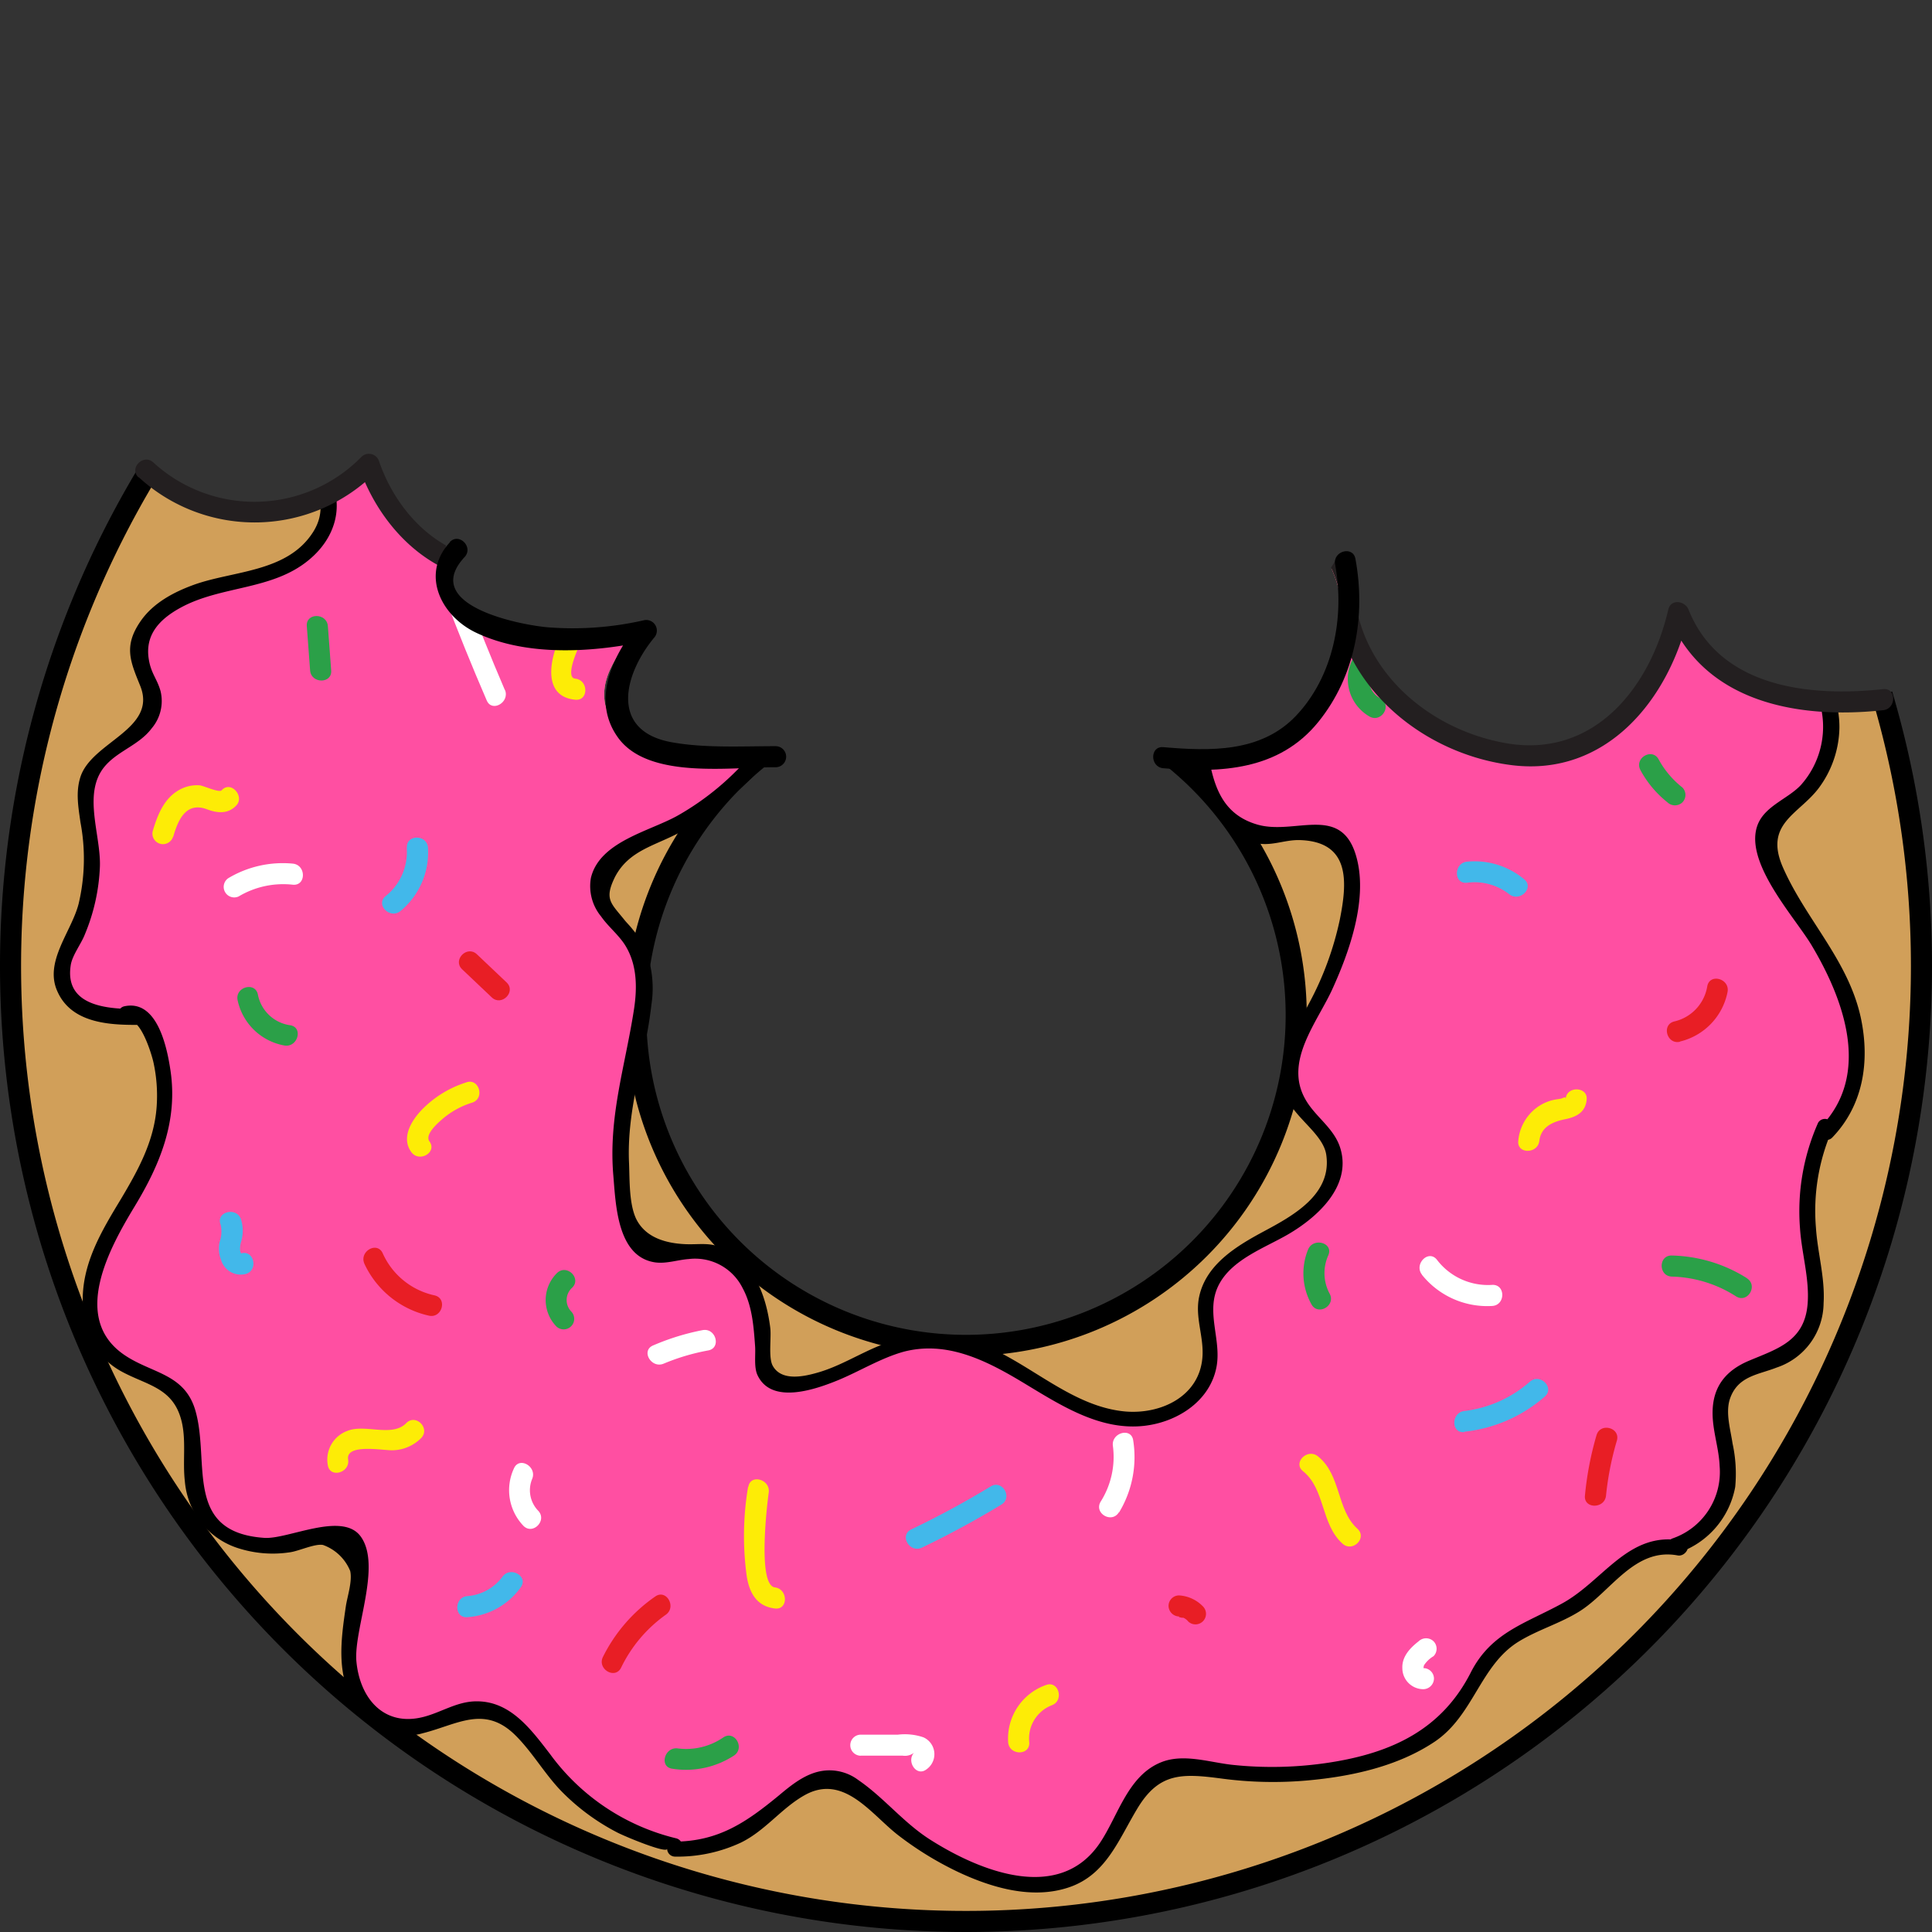 <svg xmlns="http://www.w3.org/2000/svg" xmlns:xlink="http://www.w3.org/1999/xlink" viewBox="0 0 275 275"><rect x="0" y="0" width="275" height="275" fill="#333333" stroke="none"/><defs><style>.cls-1{fill:none;}.cls-2{clip-path:url(#clip-path);}.cls-3{clip-path:url(#clip-path-2);}.cls-4{clip-path:url(#clip-path-3);}.cls-5{fill:#d19f59;stroke:#000;stroke-miterlimit:10;stroke-width:3px;}.cls-6{fill:#ff4fa2;}.cls-7{fill:#fdec06;}.cls-8{fill:#42b8ea;}.cls-9{fill:#2ba048;}.cls-10{fill:#e81e25;}.cls-11{fill:#fff;}.cls-12{fill:#231f20;}</style><clipPath id="clip-path" transform="translate(-26.03 -23.81)"><path class="cls-1" d="M115.62,86.57Q85.41,79,54.68,73.65c-10.34-1.78-21.45-3.27-30.92,1.25C12.86,80.11,6.87,92.06,3.65,103.71A93.71,93.71,0,0,0,.84,141.79c2.42,17,10.06,32.71,16.53,48.61C31.26,224.56,40.83,262,66.12,288.86a107.6,107.6,0,0,0,48.54,29.51c16.07,4.57,33,5.32,49.7,5.24,36-.17,73-4.3,105.17-20.52,7.5-3.78,14.74-8.23,20.83-14a80.67,80.67,0,0,0,14.23-18.78c19.63-34.33,21.63-76.62,12.92-115.2-4.29-19-12.33-39.08-29.37-48.6-9.4-5.25-20.4-6.6-30.93-8.86a171.14,171.14,0,0,1-34.59-11.38,39.61,39.61,0,0,1-10.49,13.53c8.17,7.95,6.18,23.62-3.72,29.28-5.09,2.91-11.21,3.24-17.07,3.41a643.37,643.37,0,0,1-66.6-1.47c-4.83-.36-10.64-1.48-12.3-6s2-9.06,5.32-12.49a43.63,43.63,0,0,1-20.84.87c-2.76-.56-5.75-1.61-7.08-4.09-1.06-2-.8-4.39-.51-6.62,1.12-8.48,3.25-18.4,11.08-21.83"/></clipPath><clipPath id="clip-path-2" transform="translate(-26.03 -23.81)"><path class="cls-1" d="M44.13,77c-3,8.16,3.18,17.85,11.59,20.09S73.35,95.2,79,88.54a18,18,0,0,0,35.15,4.32A23.78,23.78,0,0,0,158,83.8c16.91,4,36-5.26,43.33-21,10.61,8.74,25.63,8.69,39.06,11.62,17.54,3.82,33.29,13.17,48.69,22.38,6.17,3.69,12.52,7.54,16.64,13.43,5.89,8.41,6.19,19.41,5.92,29.68a433.12,433.12,0,0,1-10,81.49c-3,13.72-7,27.82-16.23,38.42-7.07,8.13-16.68,13.55-26.09,18.81-14.19,7.93-28.45,15.9-43.73,21.46C174.65,315,128.81,311.6,87.21,298.68c-7.77-2.41-15.56-5.21-22.17-9.95-5.15-3.7-9.42-8.47-13.37-13.42A166.13,166.13,0,0,1,43.94,78.9"/></clipPath><clipPath id="clip-path-3" transform="translate(-26.03 -23.81)"><path class="cls-1" d="M197.76,25.05c-8,1.21-16,3.77-22.06,9s-10,13.61-8.27,21.49,9.89,14.28,17.75,12.52c-12.11,5.53-14.06,24.23-4.79,33.78s25.7,9.58,36.69,2.06c-2,12.37,7.48,25.41,19.85,27.45s25.47-7.31,27.59-19.66c3.36,8.85,13.75,13.73,23.15,12.61s17.64-7.18,23.48-14.63C316,133.3,320.8,157,322,181.06c1,20.91-1,42.86-12.09,60.64-5.95,9.56-14.22,17.43-22.4,25.19l-29.29,27.77c-4.73,4.49-9.55,9-15.37,12-7.62,3.9-16.39,4.79-24.94,5.41a502.19,502.19,0,0,1-53.48,1c-25.46-.89-51.15-3.79-75-12.74s-45.86-24.43-59-46.24c-16.83-27.86-17.52-62.4-15-94.85,2.09-26.79,6.12-53.71,16-78.7s26-48.12,48.46-62.83C107.19-.19,142.47-4.22,174,4.25c5.16,1.38,10.44,3.21,14.13,7.07s5.19,10.28,2,14.59"/></clipPath></defs><title>Asset 4</title><g id="Layer_2" data-name="Layer 2"><g id="Layer_4" data-name="Layer 4"><g class="cls-2"><g class="cls-3"><g class="cls-4"><path class="cls-5" d="M299.53,161.31a136,136,0,1,1-136-136A136,136,0,0,1,299.53,161.31Zm-136-40a47,47,0,1,0,47,47A47,47,0,0,0,163.53,121.31Z" transform="translate(-26.03 -23.81)"/><path class="cls-6" d="M158.22,122.47c-.3,1.48,1.69,2.51,3.13,2.06s2.43-1.72,3.56-2.72,2.8-1.77,4.11-1a5.91,5.91,0,0,1,1.26,1.19,10.05,10.05,0,0,0,12.82,1.37c2.48-1.77,4.65-4.87,7.66-4.42,2.42.37,3.82,2.93,4.51,5.28,1.09,3.77,1.32,7.77,2.72,11.43s4.5,7.11,8.42,7.23c2.88.09,5.85-1.62,8.53-.55,3.25,1.3,3.78,5.65,3.36,9.12a42.74,42.74,0,0,1-4.71,15c-2.21,4.16-5.21,8.83-3.41,13.18,1.27,3.07,4.68,5,5.61,8.15,1.38,4.72-3.27,8.94-7.63,11.23s-9.56,4.77-10.47,9.6c-.6,3.16.93,6.42.43,9.59-.81,5.18-6.85,8.13-12.06,7.58s-9.78-3.59-14.26-6.31-9.48-5.29-14.69-4.77c-7,.7-13,6.87-20,6.09a2.7,2.7,0,0,1-1.72-.68,3,3,0,0,1-.59-2c-.17-3.48-.2-7-1.51-10.28s-4.25-6.08-7.73-6.08c-2.63,0-5.46,1.52-7.7.17-1.49-.9-2.07-2.74-2.44-4.44a49.64,49.64,0,0,1,.16-21.73c1.41-6,3.82-12.84.38-18-1.71-2.55-4.79-4.54-4.83-7.61,0-3.76,4.33-5.69,7.78-7.16a40.47,40.47,0,0,0,16.19-12.61c1.21-1.58,2.33-3.73,1.34-5.45-.4-.71-1.13-1.26-1.29-2.06-.22-1.11.75-2.09,1.7-2.72C143.7,115.6,154,117.36,159,124M44.11,168.08c1.24-.78,2.67.69,3.29,2a23,23,0,0,1,.67,17.62c-1.94,5.17-5.71,9.49-7.83,14.6s-2,12,2.56,15.1c2.53,1.74,6,2,8.17,4.15,4.12,4.08,1,11.43,3.44,16.67a10.41,10.41,0,0,0,7.69,5.38,20.86,20.86,0,0,0,9.61-1c1.68-.51,3.89-.95,4.84.52a3.55,3.55,0,0,1,.44,1.6c.42,4.78-1.3,9.49-1.34,14.28S78.24,269.4,83,269.81c3.94.34,7.47-3,11.42-2.78,4.64.27,7.41,5,10.29,8.69a30.33,30.33,0,0,0,17.35,10.79v.5A18.82,18.82,0,0,0,134.39,283c3.58-2.86,7.37-7.38,11.67-5.81a11,11,0,0,1,3.81,3A46,46,0,0,0,164.33,290c5.51,2.38,12.55,3.42,17-.58,4.67-4.18,5.46-12.89,11.61-14.1a14,14,0,0,1,5.07.32,54.32,54.32,0,0,0,21.14-.56c6.4-1.45,13-4.46,16.09-10.24a50.7,50.7,0,0,1,2.45-4.82c3.07-4.43,9.22-5.3,13.61-8.44,2.23-1.59,4-3.76,6.15-5.43s5-2.85,7.63-2l-.7-.31a10.81,10.81,0,0,0,7.6-10c.05-4.6-2.71-9.87.28-13.36,2.24-2.62,6.46-2.4,9.17-4.53a8.87,8.87,0,0,0,3-6.64,39.12,39.12,0,0,0-.74-7.45c-.84-6-.6-12.28,2.08-17.69l.21.8c5.24-4.82,5.22-13.29,2.59-19.92s-7.31-12.22-10.51-18.58c-.75-1.51-1.44-3.26-.84-4.84s2.39-2.47,3.83-3.47a13.35,13.35,0,0,0,5.37-13.44c-.8-3.82-3.25-7-5.71-10.08q-6.78-8.33-14.36-15.94a6.4,6.4,0,0,1-1.76-2.41c-.84-2.6,1.72-4.89,3.08-7.26,2.72-4.73.45-11-3.54-14.72s-9.32-5.53-14.35-7.64A10.72,10.72,0,0,1,246,64.35c-1.68-1.8-2-4.44-2.66-6.8a19,19,0,0,0-14-13c-4.42-1-9.31-.33-13.23-2.6-3.7-2.14-5.77-6.46-9.54-8.48a10,10,0,0,0-13.22,4.47l-.23-1.42a23.93,23.93,0,0,1-7.67,8.86,5.38,5.38,0,0,1-3.36,1.24,6,6,0,0,1-2.73-1.19l-14.74-9.64c-2.09-1.37-4.29-2.78-6.77-3s-5.31,1.15-5.81,3.6c-.36,1.75.51,3.54.3,5.32-.28,2.38-2.51,4.15-4.85,4.71s-4.78.19-7.16-.1a97,97,0,0,0-23.28,0c-1.45.17-3,.47-3.92,1.62-1.9,2.48,1.09,6.17,0,9.08l-15.83.32-1.19-.38c-6.56-.64-13.38-.38-19.39,2.3S65.63,67.4,64.85,73.94c-.57,4.81,1.2,9.68,4,13.65,1.62,2.29,3.65,4.51,4,7.29.52,3.74-2.2,7.28-5.5,9.12s-7.12,2.41-10.77,3.36-7.42,2.45-9.63,5.5c-1.38,1.91-2,4.53-1,6.64a26.84,26.84,0,0,1,1.76,3c.82,2.43-1.14,4.92-3.24,6.4s-4.61,2.7-5.74,5c-1.26,2.58-.39,5.62,0,8.45A26.09,26.09,0,0,1,36.32,158a10.61,10.61,0,0,0-1.64,4.43c0,2.35,1.83,4.4,4,5.29a17.36,17.36,0,0,0,7,.84" transform="translate(-26.03 -23.81)"/><path d="M157.13,122.77c.54,3.36,3.76,3.27,6.21,2,1.68-.9,4-3,5.85-2.27.62.26,1.33,1.31,2,1.74a11.22,11.22,0,0,0,5.92,2,11,11,0,0,0,5.5-1.18,15.52,15.52,0,0,0,2.37-1.66,13.26,13.26,0,0,1,2-1.66,6,6,0,0,1,6.87,1.82c1.87,2.83,1.61,7.68,2.6,10.87a16.38,16.38,0,0,0,3.2,6.06,10.2,10.2,0,0,0,4.66,3.2c2.5.76,4.41-.39,6.82-.3,7.18.27,6.65,6.08,5.61,11.31a44.69,44.69,0,0,1-4.42,12c-2.15,4.08-5.07,8.9-3,13.61,1.17,2.7,5.08,5,5.49,7.88.83,5.66-4.78,8.69-8.92,10.91-3.86,2.08-8.21,4.68-9.18,9.32-.59,2.83.62,5.49.49,8.3-.26,5.77-5.84,8.44-11,8-7.52-.68-13.33-6.69-20.11-9.43a18.66,18.66,0,0,0-14.87.06c-3,1.22-5.79,3-8.89,3.86-1.89.54-5.08,1.24-6.31-1-.64-1.15-.18-4-.35-5.38-.56-4.54-2.36-9.57-6.95-11.46-1.75-.72-3.13-.4-5-.46-2.86-.1-5.82-.91-7.15-3.63-1-2.13-.91-5.48-1-7.84-.38-7.92,2.32-14.91,3.18-22.62a15.25,15.25,0,0,0-.88-7.94A13.27,13.27,0,0,0,116,156c-.31-.4-.67-.75-1-1.14-2-2.51-3-3-1.46-6.17,2-3.9,5.8-4.49,9.46-6.51a41.39,41.39,0,0,0,8-5.74c2.27-2.08,5-4.6,6.2-7.49,1-2.38,0-3-.21-5.11-.36-4.79,7.1-5.44,10.79-4.95a15.89,15.89,0,0,1,10.35,5.83c.92,1.11,2.5-.49,1.59-1.59A18.13,18.13,0,0,0,146,116.51c-3.33-.06-10.69,1-11.85,5a4.83,4.83,0,0,0,0,1.93c.22,3.11,1.41,4.58-.87,7.4a38.81,38.81,0,0,1-10.68,9c-4,2.29-11.21,3.7-12.46,8.93a6.78,6.78,0,0,0,1.46,5.5c1,1.43,2.41,2.54,3.36,4,1.79,2.8,1.79,6.18,1.29,9.35-1.26,8.06-3.63,15.18-2.92,23.49.35,4.16.55,11.56,5.91,12.38,1.62.24,3.24-.36,4.84-.47a7.55,7.55,0,0,1,7.65,4.13c1.37,2.51,1.58,5.49,1.78,8.28.09,1.24-.19,3,.35,4.13,2,4.25,8.32,2,11.57.66,3.06-1.28,6-3.1,9.2-4,6-1.58,11.51,1.1,16.58,4.12,5.31,3.17,11.1,7.14,17.62,6.43,4.71-.51,9.41-3.47,10.35-8.37.76-3.92-1.63-7.94.35-11.74,1.89-3.61,6.52-5.22,9.84-7.15,4.12-2.4,9-6.77,7.48-12.13-.85-3-3.63-4.57-5.05-7.16-3-5.38,1.74-10.91,3.9-15.67,2.39-5.26,4.93-12.45,3.51-18.33-2-8.3-8.83-3.38-14.34-5.08-9.91-3-4.68-16.49-11.24-22.11-5.33-4.57-9.58,3.65-14.34,4.61-3.15.63-5.92-.56-8.24-2.58-1-.83-1.22-1.33-2.45-1.63a3.69,3.69,0,0,0-2.87.35c-.85.38-6,5.12-6.45,2.26-.23-1.43-2.39-.82-2.17.6Z" transform="translate(-26.03 -23.81)"/><path d="M44.41,169.17c1.65-.35,3.2,4.63,3.47,5.89a22.15,22.15,0,0,1,.45,6.24c-.34,4.9-2.6,9-5.08,13.17-2.79,4.61-5.61,9.27-5.44,14.85.12,4.09,1.89,7.74,5.56,9.73s7.42,2.28,8.55,7.23c.61,2.71.1,5.6.42,8.35a10.93,10.93,0,0,0,7.44,9.5,16.12,16.12,0,0,0,7.46.64c1.27-.15,3.59-1.27,4.77-1.05a6.57,6.57,0,0,1,3.87,3.71c.32,1.48-.4,3.56-.62,5-.71,4.84-1.4,9.75,1.29,14.15a8.39,8.39,0,0,0,9.65,3.94c4.92-1.23,8.81-4.09,13.24.34,2.39,2.39,4.09,5.4,6.44,7.85a31.19,31.19,0,0,0,8,5.93c1.11.58,7.1,3.07,7.11,2.32a1.13,1.13,0,0,0,1.12,1.12,21.29,21.29,0,0,0,9.39-2c3.49-1.71,5.75-4.89,9.07-6.75,5.61-3.13,9.53,2.82,13.37,5.75a47.08,47.08,0,0,0,8.41,5.16c4.81,2.27,10.65,4,15.9,2.19s7-6.78,9.68-11.21c3.07-5.09,6.29-5,11.91-4.26a55.2,55.2,0,0,0,12.39.27c6.22-.57,12.77-2,18-5.5,5.57-3.73,6.48-10.91,12-14.28,2.72-1.66,5.85-2.56,8.56-4.24,4.5-2.77,7.87-9.16,14.05-8,1.15.2,2.12-1.51.87-2.06l-.7-.31-.27,2.06a12.26,12.26,0,0,0,8.28-9.44,20.13,20.13,0,0,0-.38-6.19c-.28-1.93-1-4.27-.41-6.23,1.08-3.38,4.05-3.53,6.68-4.57a9.76,9.76,0,0,0,6.69-9.18c.22-3.59-.86-7.17-1.09-10.73a28.8,28.8,0,0,1,2.27-13.84l-2.06-.27.21.8a1.13,1.13,0,0,0,1.88.5c4.42-4.57,5.38-10.77,4.13-16.87-1.7-8.25-7.8-14.08-11.1-21.54-2.81-6.33,2.28-7.6,5.11-11.41a14.79,14.79,0,0,0,2.9-8.47c.1-7.32-5.87-13.27-10.33-18.43-2.84-3.29-6.57-6.35-9.08-9.87-1.08-1.52-2.62-3.9-2.12-6,.17-.73,1.19-1.69,1.6-2.36a12.12,12.12,0,0,0,1.93-4.58c.91-5.4-2.22-10.68-6.35-13.92-3.1-2.43-6.74-3.93-10.34-5.45s-6.69-2.67-7.94-6.66c-.48-1.5-.74-3-1.32-4.52a20.32,20.32,0,0,0-14.22-12.19c-5.21-1.16-10.67-.23-15-4-2.87-2.5-4.88-6-8.59-7.44a11.2,11.2,0,0,0-13.67,5.36l2.05.27-.23-1.41a1.14,1.14,0,0,0-2.06-.27A24.81,24.81,0,0,1,187,42.71c-4.16,3.76-8.08,1-12-1.5-4.43-2.9-9-6.83-14-8.78-2.75-1.08-6-1.23-8.35.88-4.11,3.7.5,11.23-7.09,12.1-6,.69-12.66-1.06-18.82-.93-3.84.08-10-.52-13.32,1.74s-1.11,4.57-1.41,7.57c-.32,3.3-4.38,2.18-6.82,2.24a70.8,70.8,0,0,1-9.11-.22c-8.81-1-18.61.07-25.57,6a18.36,18.36,0,0,0-5.16,21.8c2.12,4.91,8.91,10.18,5.24,15.94s-11.37,5.47-17,7.51c-2.88,1.05-5.79,2.6-7.57,5.2-2.45,3.57-1.41,5.76,0,9.25,2.37,6.1-6.88,7.88-8.53,12.86-.71,2.16-.31,4.34,0,6.53a27.79,27.79,0,0,1-.26,11.52c-1,4-5,8.32-3,12.57,2,4.42,7.26,4.73,11.46,4.7a1.13,1.13,0,0,0,0-2.25c-4,0-10.54-.22-9.59-6.26.21-1.38,1.5-3.05,2-4.35a27.79,27.79,0,0,0,2.15-9.68c.16-4.61-2.62-10.66.88-14.47,1.89-2.07,4.77-2.89,6.5-5.21a6,6,0,0,0,1.25-5.3c-.49-1.73-1.31-2.46-1.65-4.39-.65-3.62,1.54-5.88,4.61-7.53,5.74-3.09,12.93-2.42,18.12-6.71,3.67-3,5.16-7.5,3-11.88-1.74-3.62-4.7-6.26-6.07-10.15a15.51,15.51,0,0,1,.87-13C72.1,60.82,81.11,58,89.48,57.77c3.33-.07,6.5.66,9.78.63,4.62,0,9.23-.19,13.85-.29a1.14,1.14,0,0,0,1.08-.82,12.84,12.84,0,0,0,.11-3.5c-.09-2.17-.64-1.22.6-4s2.19-2.4,5.06-2.69a93.64,93.64,0,0,1,17.48,0c5.16.47,15.09,2.27,16-5.43.08-.68-.17-1.41-.11-2.08l1.41-5.07,4.24-.41c2.56.33,5.37,2.83,7.5,4.22,4.34,2.85,8.82,6.77,13.59,8.81,5.9,2.54,11.65-5.77,14-10.08L192,36.79l.23,1.42a1.14,1.14,0,0,0,2.06.27A8.89,8.89,0,0,1,205,34.06c3.47,1.23,5.4,4.59,8,6.95,4.91,4.42,10.76,3.19,16.69,4.77A17.9,17.9,0,0,1,239.13,52c2.51,3.15,2.9,6.75,4.39,10.33,2.3,5.53,9.16,6.45,14,8.91,3.65,1.86,7.08,4.32,8.95,8.06,2.36,4.7.73,8.1-1.73,12.12-3.29,5.38.92,8.08,4.57,11.94,5.35,5.64,13.2,12.53,15.61,20.06a12.45,12.45,0,0,1-2.55,12.13c-1.8,1.93-5,2.93-6.1,5.52-2.21,5.27,5.16,13.19,7.61,17.27,4.6,7.7,8.55,18.38,1.32,25.85l1.88.49-.21-.8a1.13,1.13,0,0,0-2.05-.26,31,31,0,0,0-2.58,15c.23,3.55,1.36,7.18,1.09,10.73-.41,5.34-4.25,6.42-8.29,8.12-3.27,1.36-5.18,3.61-5.24,7.27-.05,2.63.9,5.14,1,7.74a10,10,0,0,1-6.71,10.31c-.8.29-1.24,1.63-.27,2.06l.7.3.87-2.05c-7.59-1.37-11.09,5.7-17,8.94-5.25,2.88-10.09,4.11-13,9.81-4.15,8.17-11.28,11.46-20.06,12.83a53.52,53.52,0,0,1-13.85.34c-3.22-.34-6.92-1.64-10.1-.4-4.81,1.88-6.17,7.61-8.78,11.5-5.81,8.64-17.15,4-24.13-.43-3.84-2.43-6.6-6-10.27-8.51a6.81,6.81,0,0,0-5-1.32c-2.46.33-4.5,2-6.36,3.56-4.64,3.81-8.55,6.49-14.82,6.53l1.13,1.13v-.5a1.15,1.15,0,0,0-.82-1.09,31.3,31.3,0,0,1-18-12c-2.74-3.55-5.71-7.66-10.69-7.51-2.68.08-4.87,1.6-7.39,2.23-5.58,1.4-9-2.65-9.49-7.93-.4-4.55,3.64-13.61.61-17.77-2.62-3.61-10.37.44-13.72.2-11.54-.79-7.68-10.8-9.81-18.13-1.57-5.39-6.41-5.25-10.34-8.07-7.31-5.26-1.84-15.12,1.63-20.87,3.65-6,6.22-12.17,5.18-19.37-.49-3.35-1.88-10.22-6.56-9.23-1.41.3-.81,2.46.6,2.17Z" transform="translate(-26.03 -23.81)"/><path class="cls-7" d="M178.38,98a15,15,0,0,1,2-3.75,5,5,0,0,1,1.26-1.47c.59-.29.31-.26.92.3a6,6,0,0,0,5.5,1.36c1.88-.4,1.09-3.29-.8-2.89-2.89.61-4-3.67-7-1.58-2.3,1.62-3.82,4.67-4.74,7.23-.66,1.82,2.24,2.6,2.89.8Z" transform="translate(-26.03 -23.81)"/><path class="cls-8" d="M237.51,93.26a25.3,25.3,0,0,0-3.71,7.44c-.58,1.85,2.31,2.64,2.89.8a23.09,23.09,0,0,1,3.41-6.73c1.14-1.56-1.46-3.06-2.59-1.51Z" transform="translate(-26.03 -23.81)"/><path class="cls-7" d="M245.14,186.19c.24-2,1.93-2.72,3.67-3.07s2.94-1.08,3.07-2.86-2.87-1.92-3,0c0-.48-.22-.17-.71-.06-.3.06-.61.09-.92.15a6.38,6.38,0,0,0-2.55,1.17,6.62,6.62,0,0,0-2.56,4.67c-.22,1.91,2.78,1.9,3,0Z" transform="translate(-26.03 -23.81)"/><path class="cls-7" d="M211.5,233.22c3.18,2.55,2.52,7.54,5.63,10.32,1.43,1.29,3.56-.82,2.12-2.12-3-2.72-2.3-7.66-5.63-10.32-1.49-1.2-3.62.91-2.12,2.12Z" transform="translate(-26.03 -23.81)"/><path class="cls-7" d="M172.53,271.8a5.08,5.08,0,0,1,3.2-5.26c1.8-.65,1-3.55-.8-2.89a8.08,8.08,0,0,0-5.4,8.15c.15,1.91,3.15,1.93,3,0Z" transform="translate(-26.03 -23.81)"/><path class="cls-7" d="M132.51,235.46a42.13,42.13,0,0,0-.18,12.78c.4,2.37,1.45,4.22,4,4.52,1.91.24,1.89-2.76,0-3-2.52-.31-1.09-12-.88-13.5.26-1.89-2.63-2.7-2.9-.8Z" transform="translate(-26.03 -23.81)"/><path class="cls-7" d="M75.58,231.56c-.37-2.36,5.17-1.24,6.4-1.32a5.9,5.9,0,0,0,4-1.74c1.34-1.39-.78-3.51-2.13-2.12-2,2.05-5.83.09-8.34,1.09a4.35,4.35,0,0,0-2.82,4.89c.3,1.9,3.19,1.09,2.89-.8Z" transform="translate(-26.03 -23.81)"/><path class="cls-7" d="M92.46,177.86a15.16,15.16,0,0,0-6.47,4c-1.45,1.55-2.87,3.92-1.42,5.93,1.12,1.55,3.73.06,2.59-1.51-.74-1,1.3-2.72,2-3.32a11.8,11.8,0,0,1,4.08-2.2c1.83-.59,1-3.49-.8-2.9Z" transform="translate(-26.03 -23.81)"/><path class="cls-7" d="M50.69,142.91c.7-2.47,1.85-5,4.79-3.91,1.49.57,3.06.71,4.22-.58s-.83-3.56-2.12-2.12c-.35.39-2.61-.67-3.15-.71a5.15,5.15,0,0,0-3,.72c-2.11,1.24-3,3.57-3.66,5.8a1.5,1.5,0,0,0,2.89.8Z" transform="translate(-26.03 -23.81)"/><path class="cls-7" d="M111.69,110.71c-2.54-3.22-5.51,2.74-6.21,4.43-1.26,3-2.06,7.83,2.43,8.27,1.92.19,1.91-2.81,0-3-1.39-.13.13-3.67.4-4.29a19.7,19.7,0,0,1,.87-1.79l.37-.63c.62-.45.63-.74,0-.87,1.19,1.52,3.3-.62,2.12-2.12Z" transform="translate(-26.03 -23.81)"/><path class="cls-7" d="M86.87,98.19l4.36-4.71c1.31-1.41-.81-3.54-2.12-2.12l-4.36,4.71c-1.31,1.42.81,3.55,2.12,2.12Z" transform="translate(-26.03 -23.81)"/><path class="cls-7" d="M148.11,60.43a17.93,17.93,0,0,0,0,13.54c.71,1.77,3.61,1,2.89-.79a15.57,15.57,0,0,1,0-12c.72-1.8-2.18-2.57-2.89-.8Z" transform="translate(-26.03 -23.81)"/><path class="cls-7" d="M210.41,65.39a41.24,41.24,0,0,0,8.67-6.47c1.39-1.35-.73-3.47-2.12-2.12a38.15,38.15,0,0,1-8.06,6c-1.69.94-.18,3.53,1.51,2.59Z" transform="translate(-26.03 -23.81)"/><path class="cls-8" d="M234.85,149.46a8,8,0,0,1,6,1.63c1.5,1.19,3.63-.92,2.12-2.13a11,11,0,0,0-8.13-2.5c-1.9.2-1.92,3.21,0,3Z" transform="translate(-26.03 -23.81)"/><path class="cls-8" d="M234.47,227.6a20.73,20.73,0,0,0,11.44-5c1.46-1.27-.67-3.38-2.12-2.12a17.19,17.19,0,0,1-9.32,4.17c-1.9.22-1.92,3.22,0,3Z" transform="translate(-26.03 -23.81)"/><path class="cls-8" d="M167.06,235.38q-5.52,3.35-11.33,6.13c-1.74.83-.22,3.42,1.52,2.59q5.82-2.79,11.32-6.13c1.65-1,.14-3.59-1.51-2.59Z" transform="translate(-26.03 -23.81)"/><path class="cls-8" d="M92.54,254a10.19,10.19,0,0,0,7.61-4.25c1.14-1.56-1.46-3.06-2.59-1.52a6.89,6.89,0,0,1-5,2.77c-1.91.14-1.93,3.15,0,3Z" transform="translate(-26.03 -23.81)"/><path class="cls-8" d="M57.43,198.11a4.42,4.42,0,0,1-.14,2.49,4.46,4.46,0,0,0,.2,2.53,2.92,2.92,0,0,0,3.59,2c1.82-.63,1-3.53-.79-2.89,0,0,.24.19.14.08a1.09,1.09,0,0,1-.22-.46,3.36,3.36,0,0,1,.17-1.4,5.5,5.5,0,0,0-.06-3.14c-.69-1.78-3.59-1-2.89.79Z" transform="translate(-26.03 -23.81)"/><path class="cls-8" d="M83.92,144.47a8,8,0,0,1-3,6.89c-1.49,1.23.64,3.34,2.12,2.12a10.83,10.83,0,0,0,3.91-9c-.12-1.92-3.12-1.93-3,0Z" transform="translate(-26.03 -23.81)"/><path class="cls-8" d="M113.08,75.15a12.82,12.82,0,0,0-9.86-6.58c-1.92-.23-1.9,2.77,0,3a9.69,9.69,0,0,1,7.27,5.1c.92,1.69,3.51.18,2.59-1.52Z" transform="translate(-26.03 -23.81)"/><path class="cls-8" d="M155.63,101.89a8.12,8.12,0,0,0,3.62,6.74c1.59,1.1,3.09-1.5,1.51-2.59a5,5,0,0,1-2.13-4.15,1.5,1.5,0,0,0-3,0Z" transform="translate(-26.03 -23.81)"/><path class="cls-8" d="M197.57,64a13.54,13.54,0,0,1,3.26-4.82c1.39-1.35-.74-3.47-2.12-2.12a16.86,16.86,0,0,0-4,6.15c-.7,1.8,2.2,2.58,2.89.79Z" transform="translate(-26.03 -23.81)"/><path class="cls-9" d="M259.53,133.43a14.94,14.94,0,0,0,3.85,4.59,1.54,1.54,0,0,0,2.12,0,1.51,1.51,0,0,0,0-2.12,13,13,0,0,1-3.38-4c-.92-1.7-3.51-.18-2.59,1.52Z" transform="translate(-26.03 -23.81)"/><path class="cls-9" d="M274.71,205.76A20.86,20.86,0,0,0,264,202.52c-1.93-.06-1.93,2.94,0,3a17.75,17.75,0,0,1,9.16,2.83c1.64,1,3.15-1.56,1.52-2.59Z" transform="translate(-26.03 -23.81)"/><path class="cls-9" d="M212.22,201.67a9,9,0,0,0,.48,7.79c.92,1.7,3.51.19,2.59-1.51a6.18,6.18,0,0,1-.18-5.48c.74-1.79-2.16-2.56-2.89-.8Z" transform="translate(-26.03 -23.81)"/><path class="cls-9" d="M121.72,275.57a12.51,12.51,0,0,0,8.78-1.87c1.61-1.06.11-3.66-1.51-2.59a9.34,9.34,0,0,1-6.47,1.57c-1.89-.27-2.71,2.62-.8,2.89Z" transform="translate(-26.03 -23.81)"/><path class="cls-9" d="M105.33,205a5.39,5.39,0,0,0-.09,7.63,1.5,1.5,0,0,0,2.12-2.12,2.36,2.36,0,0,1,.09-3.39c1.41-1.32-.72-3.44-2.12-2.12Z" transform="translate(-26.03 -23.81)"/><path class="cls-9" d="M59.85,166.17a8.3,8.3,0,0,0,6.68,6.46c1.89.3,2.7-2.59.8-2.89a5.44,5.44,0,0,1-4.59-4.36c-.38-1.89-3.27-1.09-2.89.79Z" transform="translate(-26.03 -23.81)"/><path class="cls-9" d="M73.17,119.24l-.47-6.31c-.15-1.91-3.15-1.92-3,0l.47,6.31c.15,1.91,3.15,1.92,3,0Z" transform="translate(-26.03 -23.81)"/><path class="cls-9" d="M120.61,92.73a8.15,8.15,0,0,0,6.23,3c1.93,0,1.93-3,0-3a5.28,5.28,0,0,1-4.11-2.12,1.51,1.51,0,0,0-2.12,0,1.54,1.54,0,0,0,0,2.12Z" transform="translate(-26.03 -23.81)"/><path class="cls-9" d="M176.74,67.2a14,14,0,0,1,3.09-6.13c1.27-1.45-.84-3.58-2.12-2.12a17.19,17.19,0,0,0-3.86,7.45c-.44,1.88,2.45,2.68,2.89.8Z" transform="translate(-26.03 -23.81)"/><path class="cls-9" d="M219,116.92a6.15,6.15,0,0,0,2,8.9c1.71.9,3.23-1.68,1.52-2.59a3.17,3.17,0,0,1-.95-4.8c1.18-1.53-1.42-3-2.59-1.51Z" transform="translate(-26.03 -23.81)"/><path class="cls-9" d="M248.24,82.53l13.42,2.29c1.89.32,2.7-2.57.8-2.89L249,79.63c-1.89-.32-2.7,2.57-.8,2.9Z" transform="translate(-26.03 -23.81)"/><path class="cls-10" d="M265.16,172.06a9.05,9.05,0,0,0,6.77-7.06c.35-1.89-2.54-2.7-2.89-.8a6.15,6.15,0,0,1-4.68,5c-1.87.44-1.08,3.33.8,2.89Z" transform="translate(-26.03 -23.81)"/><path class="cls-10" d="M77.91,203.72a13.32,13.32,0,0,0,9.17,7.36c1.88.42,2.68-2.47.79-2.89a10.52,10.52,0,0,1-7.37-6c-.81-1.75-3.4-.23-2.59,1.52Z" transform="translate(-26.03 -23.81)"/><path class="cls-10" d="M114.44,261.18a19.83,19.83,0,0,1,6.36-7.53c1.57-1.11.07-3.71-1.51-2.59a22.8,22.8,0,0,0-7.44,8.6c-.85,1.73,1.74,3.25,2.59,1.52Z" transform="translate(-26.03 -23.81)"/><path class="cls-10" d="M193.86,254c-.14,0-.11,0,.07,0l.31.08.15,0,.08,0a1.86,1.86,0,0,1,.7.54,1.5,1.5,0,0,0,2.12-2.12,5.15,5.15,0,0,0-3.43-1.6,1.5,1.5,0,0,0-1.5,1.5,1.54,1.54,0,0,0,1.5,1.5Z" transform="translate(-26.03 -23.81)"/><path class="cls-10" d="M119.44,120.4a9,9,0,0,0,1,7.47c1,1.63,3.63.12,2.59-1.51a6,6,0,0,1-.69-5.16c.58-1.85-2.32-2.64-2.89-.8Z" transform="translate(-26.03 -23.81)"/><path class="cls-10" d="M80.48,80.05A27.2,27.2,0,0,0,90.86,63.66c.39-1.88-2.51-2.69-2.89-.8a24.21,24.21,0,0,1-9,14.6c-1.51,1.15,0,3.76,1.51,2.59Z" transform="translate(-26.03 -23.81)"/><path class="cls-10" d="M156.11,82.94a12.72,12.72,0,0,0,9.43.46c1.82-.62,1-3.52-.79-2.89a9.68,9.68,0,0,1-7.12-.16c-1.76-.76-3.29,1.82-1.52,2.59Z" transform="translate(-26.03 -23.81)"/><path class="cls-10" d="M213.26,92.43a22.39,22.39,0,0,0,.78,7.51,1.51,1.51,0,0,0,2.9-.8,19.73,19.73,0,0,1-.68-6.71c.13-1.93-2.87-1.92-3,0Z" transform="translate(-26.03 -23.81)"/><path class="cls-10" d="M204.48,43.21A18.74,18.74,0,0,0,209,50.48a1.5,1.5,0,0,0,2.12-2.12,15.6,15.6,0,0,1-3.75-6c-.62-1.81-3.52-1-2.89.8Z" transform="translate(-26.03 -23.81)"/><path class="cls-10" d="M254.63,236.69a42.5,42.5,0,0,1,1.54-7.81c.55-1.85-2.34-2.64-2.89-.79a45.83,45.83,0,0,0-1.65,8.6c-.19,1.92,2.82,1.91,3,0Z" transform="translate(-26.03 -23.81)"/><path class="cls-10" d="M91.8,161.77l4.22,4c1.39,1.34,3.52-.78,2.12-2.12l-4.22-4c-1.39-1.34-3.51.78-2.12,2.12Z" transform="translate(-26.03 -23.81)"/><path class="cls-11" d="M250.28,121.45a10.83,10.83,0,0,1,8.7-1c1.86.55,2.65-2.34.8-2.89a13.9,13.9,0,0,0-11,1.32,1.5,1.5,0,0,0,1.52,2.59Z" transform="translate(-26.03 -23.81)"/><path class="cls-11" d="M228.42,205.25a11.91,11.91,0,0,0,10,4.45c1.92-.1,1.93-3.1,0-3a9.13,9.13,0,0,1-7.86-3.58c-1.2-1.51-3.31.63-2.12,2.13Z" transform="translate(-26.03 -23.81)"/><path class="cls-11" d="M185.33,239.07a15.22,15.22,0,0,0,2-10.23c-.26-1.91-3.15-1.1-2.89.79a11.92,11.92,0,0,1-1.74,7.92c-1,1.66,1.58,3.17,2.59,1.52Z" transform="translate(-26.03 -23.81)"/><path class="cls-11" d="M120.5,217.91a30.59,30.59,0,0,1,6.34-1.88c1.89-.35,1.09-3.24-.8-2.89a34.06,34.06,0,0,0-7.05,2.18c-1.77.75-.25,3.33,1.51,2.59Z" transform="translate(-26.03 -23.81)"/><path class="cls-11" d="M99.18,232.83a7.33,7.33,0,0,0,1.33,8.14c1.33,1.4,3.45-.72,2.13-2.12a4.2,4.2,0,0,1-.87-4.51c.76-1.75-1.83-3.28-2.59-1.51Z" transform="translate(-26.03 -23.81)"/><path class="cls-11" d="M67.73,146.74a15.12,15.12,0,0,0-9.22,2.08A1.5,1.5,0,0,0,60,151.41a12.38,12.38,0,0,1,7.71-1.67c1.92.18,1.91-2.82,0-3Z" transform="translate(-26.03 -23.81)"/><path class="cls-11" d="M97.88,122q-3-7-5.68-14.11c-.68-1.79-3.58-1-2.89.8q2.82,7.47,6,14.82c.75,1.77,3.34.24,2.59-1.51Z" transform="translate(-26.03 -23.81)"/><path class="cls-11" d="M135.1,64.54c-3.27,1.19-6.55,2.35-9.8,3.57-2,.74-3.9,1.6-4.32,3.84-.36,1.89,2.54,2.7,2.89.8s4.59-2.61,6-3.11l6.06-2.21c1.8-.66,1-3.56-.79-2.89Z" transform="translate(-26.03 -23.81)"/><path class="cls-11" d="M136.7,109.93l7.17,4.63c1.62,1,3.13-1.55,1.51-2.6l-7.17-4.62c-1.62-1-3.13,1.55-1.51,2.59Z" transform="translate(-26.03 -23.81)"/><path class="cls-11" d="M191.58,79A10.91,10.91,0,0,0,195,87.42c1.39,1.34,3.52-.78,2.12-2.12A8,8,0,0,1,194.58,79c.08-1.93-2.92-1.93-3,0Z" transform="translate(-26.03 -23.81)"/><path class="cls-11" d="M199,125a34.48,34.48,0,0,1,8.82,2.38c1.76.74,3.29-1.84,1.52-2.59a36.94,36.94,0,0,0-9.54-2.68c-1.89-.26-2.7,2.63-.8,2.89Z" transform="translate(-26.03 -23.81)"/><path class="cls-11" d="M148.52,273.71l4,0,2,0a2.11,2.11,0,0,0,1.85-.63c-1.53,1.13,0,3.74,1.52,2.59a2.63,2.63,0,0,0-.42-4.57,8.18,8.18,0,0,0-3.62-.38l-5.29,0a1.5,1.5,0,0,0,0,3Z" transform="translate(-26.03 -23.81)"/><path class="cls-11" d="M163.05,46q7.15,1.92,14.22,4.18V47.3l-1.51.43a1.5,1.5,0,0,0,.8,2.89l1.51-.43a1.51,1.51,0,0,0,0-2.89Q171,45,163.85,43.11a1.51,1.51,0,0,0-.8,2.9Z" transform="translate(-26.03 -23.81)"/><path class="cls-11" d="M229.3,49.53a7.72,7.72,0,0,0,3.2,10.35c1.71.88,3.23-1.71,1.51-2.59a4.7,4.7,0,0,1-2.12-6.24c.88-1.72-1.71-3.24-2.59-1.52Z" transform="translate(-26.03 -23.81)"/><path class="cls-11" d="M228.65,261.21c-.33,0-.05.1,0,0a2,2,0,0,1,.07-.36,4.13,4.13,0,0,1,1.36-1.3,1.51,1.51,0,0,0,0-2.12,1.53,1.53,0,0,0-2.12,0c-1.21.94-2.39,2.17-2.32,3.82a3,3,0,0,0,3,3,1.54,1.54,0,0,0,1.5-1.5,1.5,1.5,0,0,0-1.5-1.5Z" transform="translate(-26.03 -23.81)"/></g><path class="cls-12" d="M191.35,25.55c-11.9,2.75-24.85,9-26.91,22.43s9.66,20.06,21.3,21.5l-.4-3c-16,3.47-15.18,25.78-6.62,35.79,5,5.81,12.4,9,19.91,9.63,6.5.57,16.56-.15,20-6.7l-2.8-.76c-1.31,14.87,11.26,26.51,25.36,28.28,13.45,1.69,22.4-9.29,25.19-21.34h-2.89c5,12.48,18.57,14.83,30.59,13.52,1.89-.2,1.92-3.2,0-3-10.41,1.13-23.26-.19-27.7-11.31-.5-1.26-2.53-1.59-2.89,0-2.57,11.1-10.59,21.21-23.13,19-12.23-2.17-22.67-12.16-21.53-25.14a1.51,1.51,0,0,0-2.79-.76c-3.06,5.86-13.45,5.89-19.15,5a26.46,26.46,0,0,1-15.1-7.52c-7.85-8.24-10-28.69,4.37-31.81,1.8-.39,1.15-2.75-.4-2.94-11.17-1.39-21.65-8.33-17.65-21,3.28-10.39,14.35-14.82,24-17.07,1.88-.43,1.09-3.33-.79-2.89Z" transform="translate(-26.03 -23.81)"/></g><path class="cls-12" d="M45.77,91.73a24.36,24.36,0,0,0,33.86-.82l-2.51-.66C80,98.62,87,106,96.29,106.58c8.59.56,16.83-5.38,18.48-13.87l-2.51.66c8,7.92,18.72,14,30.26,11.25,11.25-2.69,15.93-12.23,16.55-23l-2.25,1.3A27.74,27.74,0,0,0,175,85.3c1.89-.38,1.09-3.27-.8-2.9a24.39,24.39,0,0,1-15.89-2.1,1.52,1.52,0,0,0-2.26,1.29c-.59,10.25-5.36,18.92-16.27,20.48-9.88,1.41-18.69-4.13-25.42-10.82a1.5,1.5,0,0,0-2.5.66,14.71,14.71,0,0,1-16.09,11.58c-7.66-.86-13.36-7-15.78-14a1.51,1.51,0,0,0-2.5-.66,21.32,21.32,0,0,1-29.62.82c-1.4-1.33-3.53.79-2.12,2.12Z" transform="translate(-26.03 -23.81)"/></g><path d="M90.07,101c-4.2,4.52-1.3,10.46,3.69,12.85,7.36,3.52,17,2.82,24.73,1.12L117,112.48c-3.67,4.47-6.9,10.91-3,16.32,4.33,6,16.11,4.17,22.43,4.22a1.5,1.5,0,0,0,0-3c-4.79,0-10,.29-14.69-.54-8.92-1.55-7-9.56-2.62-14.88a1.51,1.51,0,0,0-1.45-2.5,45.49,45.49,0,0,1-13.66,1c-3.93-.33-18.23-3.11-11.85-10,1.31-1.41-.8-3.54-2.12-2.12Z" transform="translate(-26.03 -23.81)"/><path d="M191.61,133.16c8.23.71,16.5.29,22.07-6.59,5.28-6.52,6.78-15.13,5.28-23.22-.35-1.9-3.24-1.1-2.89.79,1.38,7.46-.22,15.94-5.6,21.59-5,5.22-12.22,5-18.86,4.43-1.92-.17-1.91,2.83,0,3Z" transform="translate(-26.03 -23.81)"/></g></g></svg>